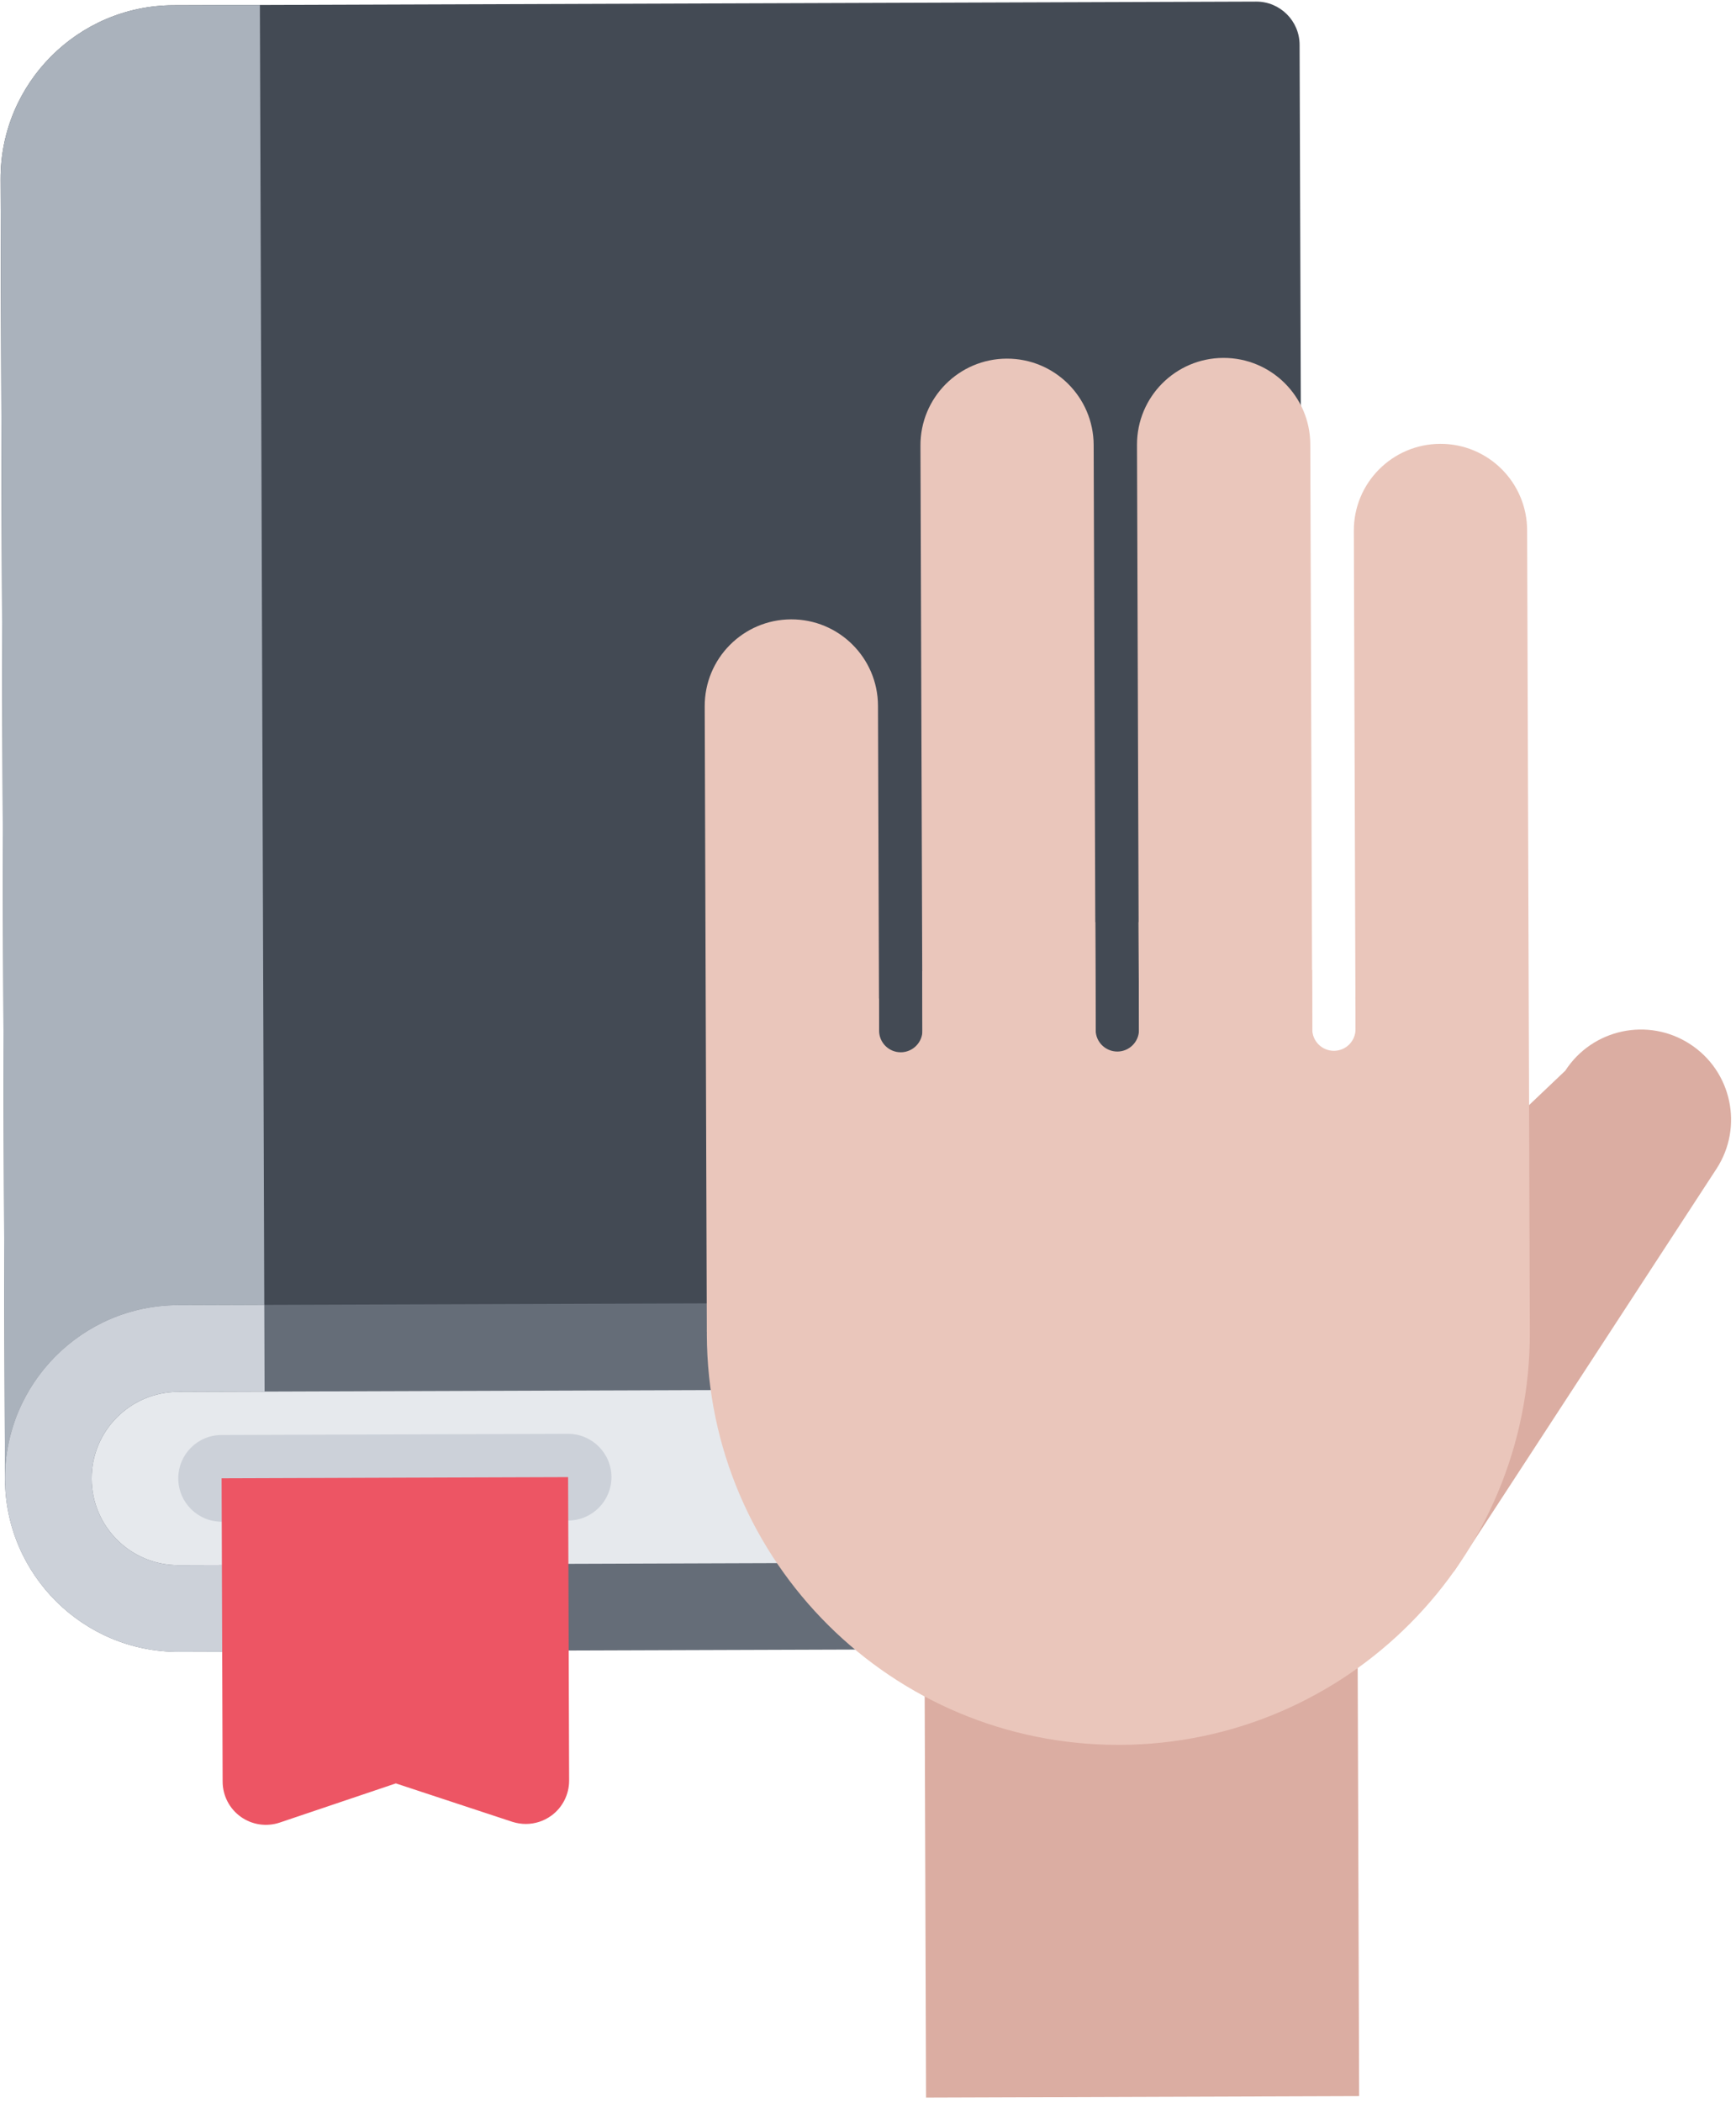<svg width="380" height="460" viewBox="0 0 380 460" fill="none" xmlns="http://www.w3.org/2000/svg">
<path d="M274.969 0.349L37.93 1.151C17.013 1.222 0.058 18.294 0.128 39.203L1.091 323.638C1.109 328.888 5.373 333.123 10.609 333.106L257.12 332.271C262.356 332.253 266.592 327.99 266.574 322.739L266.51 303.795L275.996 303.763C281.219 303.745 285.454 299.481 285.437 294.23L284.474 9.796C284.456 4.56 280.192 0.331 274.969 0.349Z" fill="#434A54"/>
<path d="M37.93 1.151C17.013 1.222 0.058 18.294 0.128 39.203L1.091 323.638C1.109 328.888 5.373 333.123 10.609 333.106L33.15 333.029L57.922 306.946L57.866 290.28L57.85 285.53L56.887 1.087L37.93 1.151Z" fill="#AAB2BC"/>
<path d="M38.925 295.064C23.217 295.117 10.524 307.911 10.577 323.604C10.63 339.327 23.41 352.005 39.117 351.952L266.67 351.181L266.478 294.294L38.925 295.064Z" fill="#E6E9ED"/>
<path d="M266.703 360.681L39.15 361.452C18.233 361.523 1.162 344.554 1.091 323.637C1.02 302.734 17.977 285.664 38.893 285.593L266.446 284.822C271.682 284.805 275.947 289.04 275.964 294.262L276.157 351.149C276.175 356.4 271.938 360.664 266.703 360.681ZM38.957 304.565C28.498 304.6 20.027 313.129 20.062 323.574C20.098 334.045 28.627 342.517 39.085 342.481L257.152 341.743L257.023 303.828L38.957 304.566L38.957 304.565Z" fill="#656D78"/>
<path d="M124.385 332.718L48.539 332.975C43.289 332.993 39.039 328.758 39.021 323.507C39.003 318.285 43.225 314.021 48.475 314.003L124.321 313.746C129.557 313.729 133.821 317.964 133.839 323.186C133.857 328.437 129.621 332.701 124.385 332.718Z" fill="#CCD1D9"/>
<path d="M39.15 361.451L58.107 361.387L58.043 342.416L39.085 342.48C28.626 342.515 20.098 334.044 20.062 323.572C20.027 313.127 28.498 304.599 38.957 304.563L57.915 304.499L57.85 285.527L38.893 285.591C17.976 285.662 1.02 302.734 1.091 323.635C1.162 344.553 18.233 361.522 39.15 361.451Z" fill="#CCD1D9"/>
<path d="M114.867 323.252L57.979 323.444L48.507 323.477L48.539 332.976L48.553 337.102L48.732 389.865C48.742 392.893 50.21 395.763 52.688 397.532C55.166 399.316 58.348 399.777 61.233 398.809L86.649 390.237L112.122 398.637C113.109 398.952 114.124 399.116 115.124 399.113C117.096 399.106 119.038 398.488 120.673 397.302C123.139 395.516 124.588 392.637 124.578 389.608L124.399 336.845L124.386 332.72L124.353 323.22L114.867 323.252Z" fill="#ED5564"/>
<path d="M297.042 321.189L202.239 321.51L202.704 458.98L297.507 458.659L297.042 321.189Z" fill="#DBADA2"/>
<path d="M369.923 228.457C360.793 222.529 348.565 225.133 342.637 234.278L236.409 335.228L318.328 343.757L375.738 255.736C381.679 246.597 379.068 234.377 369.923 228.457Z" fill="#DBADA2"/>
<path d="M315.257 97.12C304.785 97.155 296.313 105.671 296.348 116.142L296.94 290.966L334.87 290.838L334.278 116.014C334.243 105.542 325.728 97.084 315.257 97.12Z" fill="#EAC6BB"/>
<path d="M267.777 78.316C257.305 78.352 248.847 86.873 248.883 97.344L249.396 249.045L287.325 248.916L286.812 97.216C286.776 86.745 278.248 78.281 267.777 78.316Z" fill="#EAC6BB"/>
<path d="M220.374 78.477C209.903 78.512 201.445 87.034 201.481 97.505L201.994 249.205L239.91 249.077L239.396 97.377C239.361 86.905 230.847 78.441 220.374 78.477Z" fill="#EAC6BB"/>
<path d="M173.165 135.525C162.692 135.56 154.221 144.082 154.257 154.554L154.72 291.447L192.65 291.319L192.187 154.425C192.151 143.953 183.636 135.489 173.165 135.525Z" fill="#EAC6BB"/>
<path d="M296.693 218.099L296.717 225.183C296.726 227.801 294.622 229.926 291.997 229.935C289.372 229.944 287.254 227.833 287.245 225.215L287.201 212.243C275.793 206.143 262.906 202.423 249.236 201.761L249.316 225.343C249.325 227.961 247.207 230.087 244.596 230.096C241.971 230.104 239.838 227.993 239.83 225.376L239.75 201.793C226.086 202.547 213.238 206.355 201.87 212.532L201.914 225.504C201.923 228.122 199.791 230.247 197.18 230.256C194.568 230.265 192.436 228.154 192.427 225.536L192.403 218.452C169.501 234.857 154.62 261.72 154.722 292.032C154.891 341.781 195.36 381.977 245.11 381.808C294.844 381.64 335.04 341.172 334.872 291.422C334.769 261.11 319.707 234.348 296.693 218.099Z" fill="#EAC6BB"/>
</svg>
